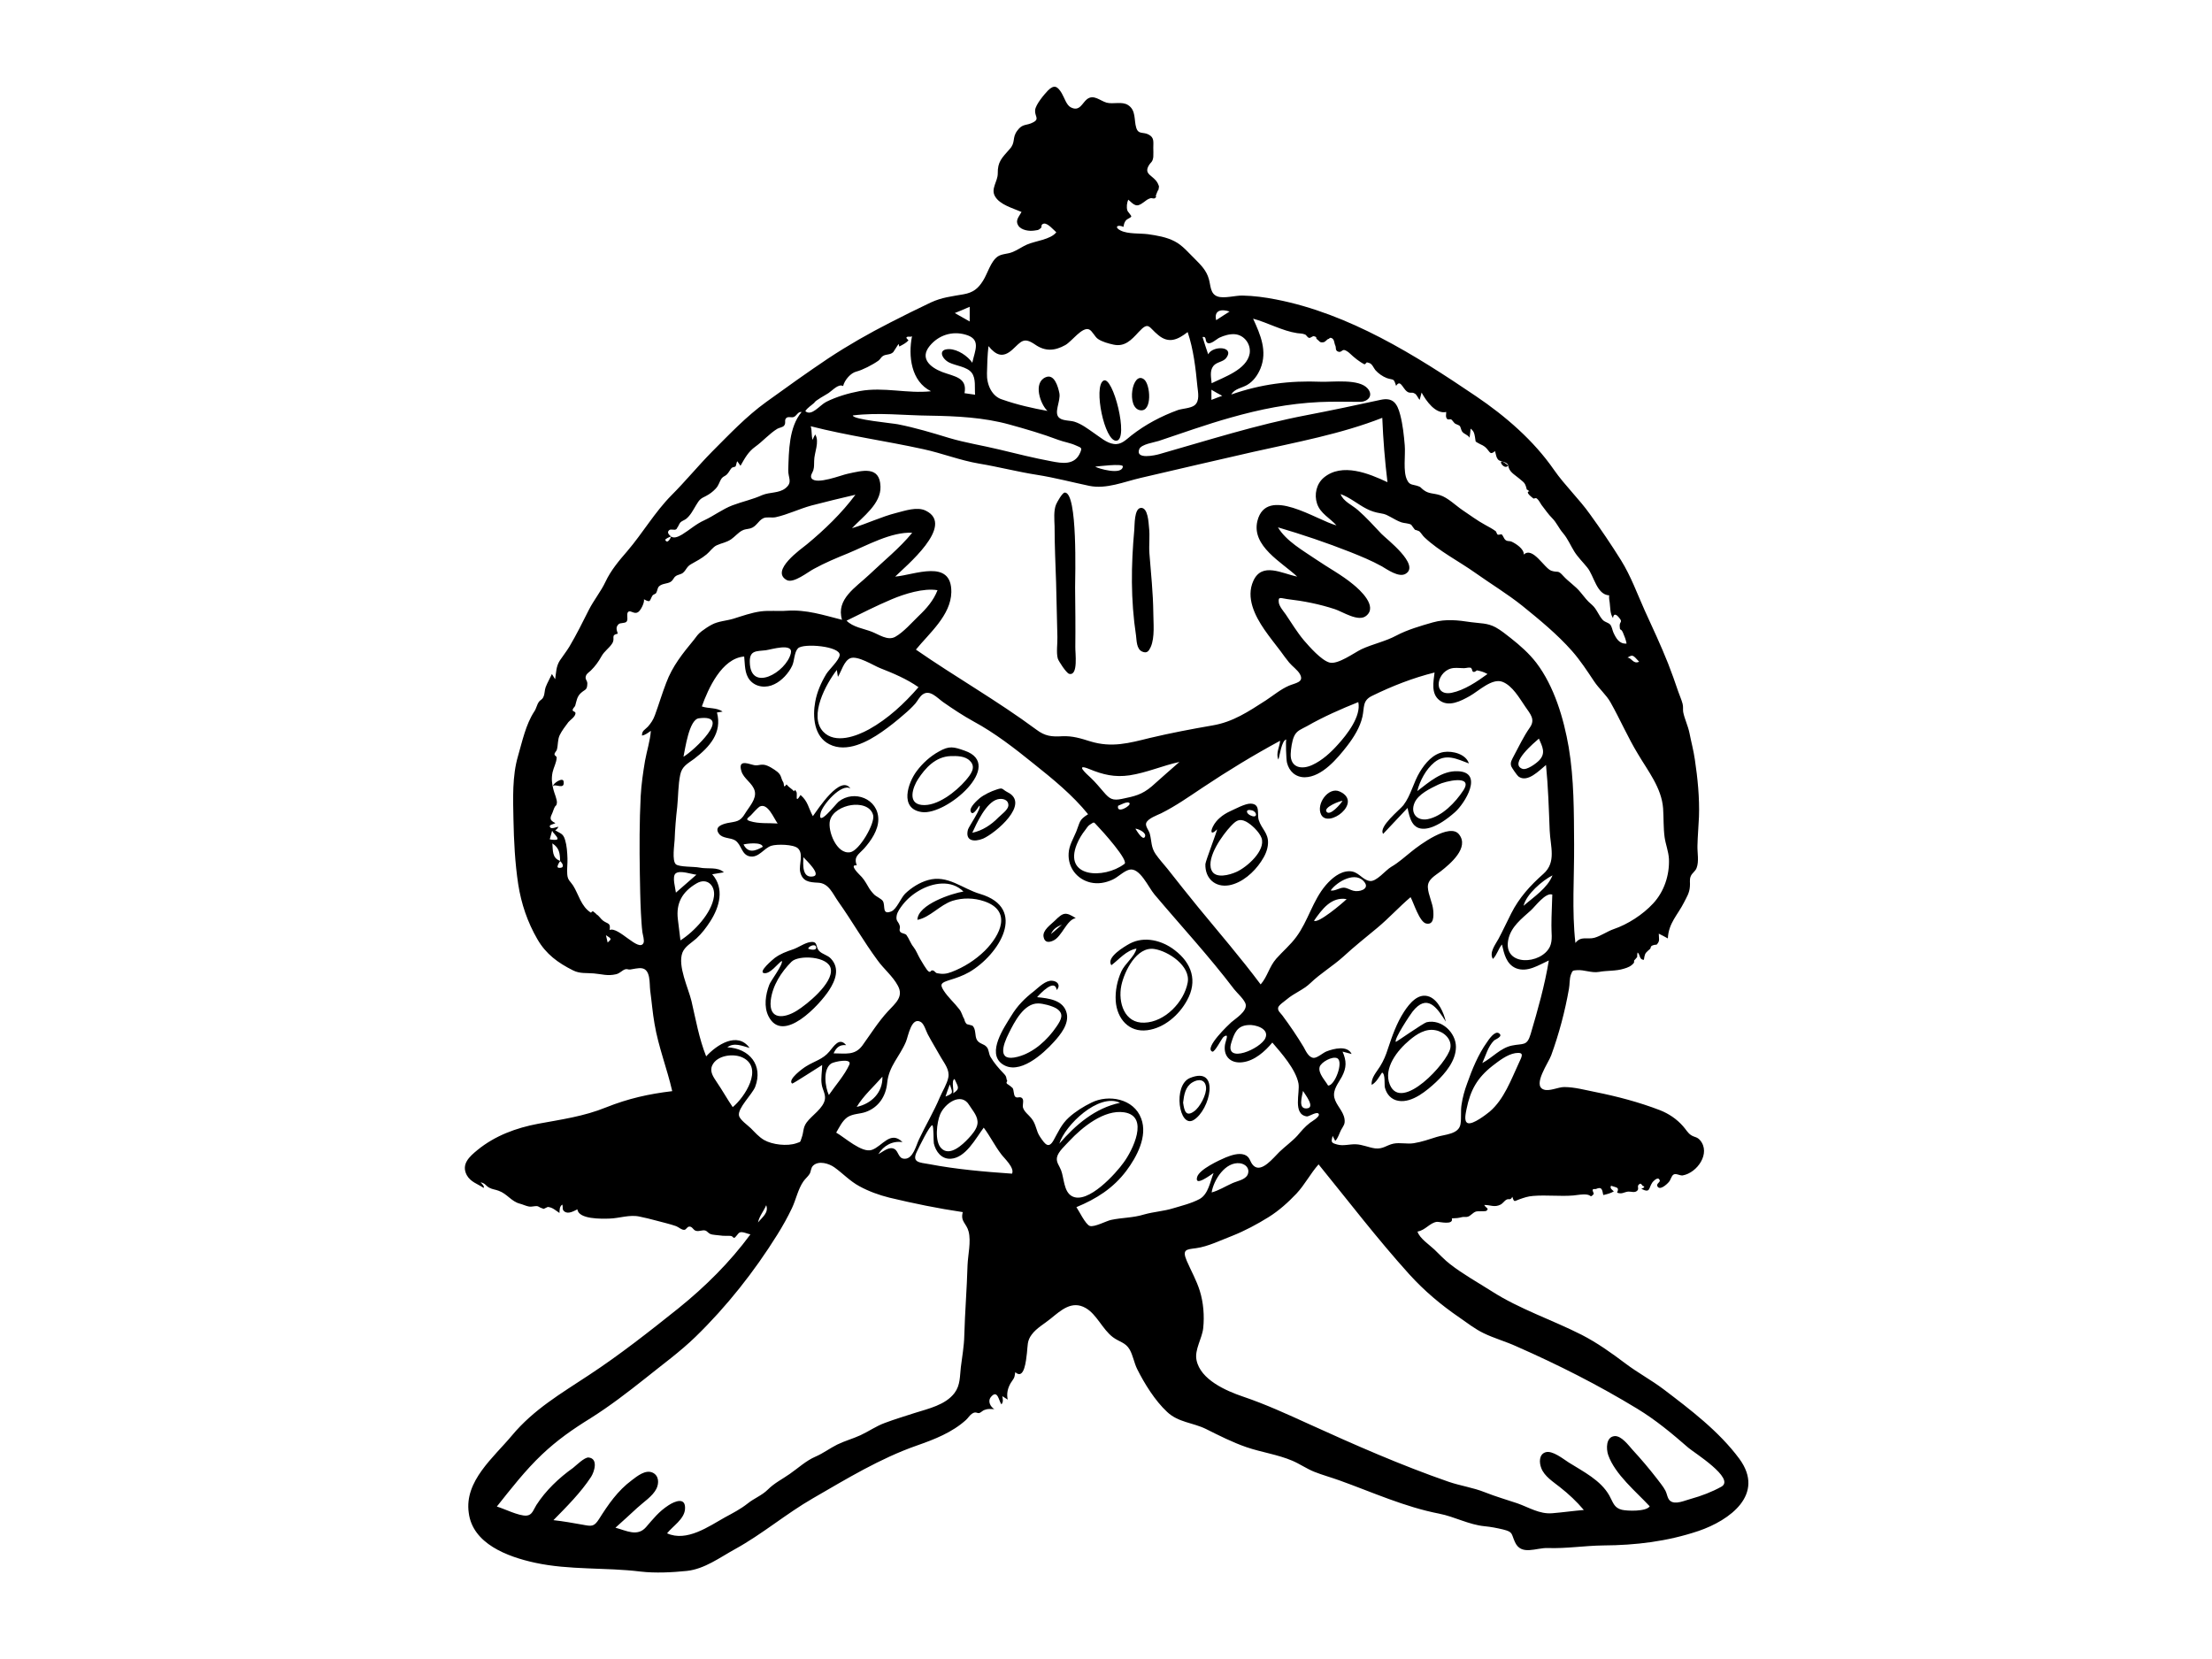<?xml version="1.0" encoding="utf-8"?>
<!-- Generator: Adobe Illustrator 24.0.2, SVG Export Plug-In . SVG Version: 6.00 Build 0)  -->
<svg version="1.1" id="Layer_1" xmlns="http://www.w3.org/2000/svg" xmlns:xlink="http://www.w3.org/1999/xlink" x="0px" y="0px"
	 viewBox="0 0 1024 768" style="enable-background:new 0 0 1024 768;" xml:space="preserve">
<style type="text/css">
	.st0{display:none;fill-rule:evenodd;clip-rule:evenodd;fill:#FF6161;}
	.st1{fill-rule:evenodd;clip-rule:evenodd;}
</style>
<g id="react-group-59">
	<g id="react-group-60">
		<path id="react-path-63" class="st0" d="M372.1,194.5c-0.7,11.5-1.4,23.1-2.1,34.6c4.5-1.3,33.4-9.8,31.6-1.2
			c-1.3,6.2-9.4,12.9-13.5,17.2c-3.8,4-7.7,7.8-11.7,11.6c7.4-2.8,14.8-5.5,22.3-8c5.7-1.9,11.4-3.7,17.2-5.2c2.2-0.5,8-2.7,10-1.2
			c5.4,3.9-23.7,32.3-27.7,36.3c5.6-2.6,11.4-5,17.3-7c4.2-1.5,17.3-7.1,21.1-2.3c4,5.1-5.9,17-8.7,20.7
			c-3.9,5.4-8.2,10.5-12.7,15.4c18.7,16.8,40.6,31.7,63.9,41c17.1,6.8,33.9,8.5,52,4.8c18.6-3.8,36.3-11.2,53.3-19.6
			c9.9-4.9,19.7-10.3,29.1-16.3c-3.8-4.7-7.6-9.5-11.2-14.3c-5.2-6.9-11.6-14.5-14.5-22.8c-2.9-8.1,8-6.5,13.2-6.1
			c7.5,0.6,15.1,2,22.4,3.6c-5.2-3.6-10.4-7.4-15.4-11.3c-6.6-5.1-15.3-10.8-19.6-18.1c-3.8-6.4,4.5-4.8,8.3-4
			c9.1,2,18,5.4,26.7,8.8c6.4,2.4,12.7,5,19,7.7c-3.9-3.4-7.7-6.9-11.3-10.6c-4.9-4.9-11.4-11-13.6-17.8
			c-4.4-13.9,25.4-3.4,30.5-1.3c-0.9-14.4-1.9-28.7-2.8-43.1c-39.5,10.5-79,21-118.6,31.6c-4.3,1.1-9.6,3.6-14.1,3.7
			c-4,0.1-8.9-1.7-12.8-2.4l-71.5-13.7C409.5,201.6,390.8,198,372.1,194.5"/>
		<g id="react-group-61" transform="translate(215, 39.623)">
			<path id="react-path-64" class="st1" d="M581.9,648.6c-4.3,2.4-9.3,4.3-14,5.6c-2.8,0.7-7.4,3-9.8,0.9c-1.2-1-1.4-3.3-2.1-4.6
				c-1.1-2.1-2.7-3.9-4.1-5.8c-3.5-4.5-7.2-8.9-11.1-13.1c-1.8-2-5.2-6.7-8.4-6.4c-4,0.4-3.9,5.9-2.9,8.8c3.2,9,12.9,16.9,19.2,23.7
				c-1.6,2.5-10.4,2.2-12.9,1.6c-3.7-0.9-4.1-3.6-5.8-6.6c-4-7.1-12.1-11.1-18.8-15.3c-2.4-1.5-7.6-5.8-10.8-4.7
				c-3,1-2.9,4.8-1.9,7.3c1.4,3.8,5.6,6.4,8.6,8.8c4.1,3.2,7.8,6.7,11.1,10.6c-4.9,0.4-9.7,1.1-14.6,1.5c-5.9,0.5-10.8-2.7-16.2-4.6
				c-5-1.7-10-3.1-15-5.1c-5.5-2.2-11.4-3-16.9-4.9c-21.9-7.6-43.5-17.1-64.6-26.7c-10.1-4.6-19.9-9.1-30.5-12.7
				c-7.7-2.6-19.7-7.8-21.5-16.9c-1-4.8,2.6-10,3.1-14.8c0.6-5.7,0.1-11.9-1.6-17.3c-1.5-4.8-4-9.2-6-13.8c-2.3-5.4-0.2-5.3,4.3-5.9
				c5.4-0.7,11.7-3.8,16.7-5.7c5.8-2.3,11.6-5.4,16.9-8.7c4.8-3,9-6.8,12.9-10.9c3.9-4.2,6.4-9.2,10.2-13.5
				c13.9,17.1,27.2,34.5,42,50.9c7,7.7,14.6,14.1,23.2,20c3.6,2.5,7.2,5.3,11.1,7.2c4.9,2.4,10.4,3.9,15.4,6.2
				c19.3,8.5,37.7,17.8,55.8,28.8c8.7,5.3,16,11.4,23.7,18.1C569,632.7,588.5,644.8,581.9,648.6 M355.3,508.2
				c-3.1,1.4-6.1,3.3-9.4,4.2c0.9-5.7,6.3-14.4,13.2-13.5c2.6,0.4,4.6,2.4,3.5,5.2C361.5,506.6,357.6,507.1,355.3,508.2
				 M138.1,352.4c-3.5,2-6.8,3.1-8.9-1.1C130.7,350.9,137.7,350,138.1,352.4 M132.2,340.5c-2.7-0.8-0.5-1.7,0.4-2.7
				c0.7-0.8,3.2-3.5,4-4c3.8-2,6.6,5.4,8.4,7.8C140.8,341.3,136.3,341.8,132.2,340.5 M161.4,366.1c-5.2,0.9-4.6-5.6-4.5-8.9
				C158.1,358.5,165.5,365.4,161.4,366.1 M178.6,354.9c-6.3,1.1-10.5-9.9-9.4-14.6c1-4.2,5.9-6.6,9.8-7.2c3.8-0.6,9,0.2,10.2,4.6
				C190.2,341.5,182.8,354.2,178.6,354.9 M328.2,519.7c-4.5,1.4-9,1.6-13.6,2.9c-5.2,1.6-10,1.4-15.2,2.5c-2.1,0.4-7.8,3.5-9.9,2.8
				c-2-0.7-5-7-6.2-8.7c9.2-3.8,17-8.7,23.1-16.8c4.8-6.4,10-16,6.9-24.2c-3.4-9.3-15.2-11.3-23-7.4c-3.7,1.8-7.4,4.1-10.5,6.9
				c-3.5,3.2-4.9,6.7-7.1,10.6c-2.3,4-3.9,1.8-6.2-1.6c-2-2.9-1.7-5.8-4.1-8.7c-1.2-1.5-3.2-2.9-3.8-4.8c-0.4-1.2,0.5-3.3-0.3-4.3
				c-1.1-1.3-2.4,0.2-3.4-0.9c-0.7-0.9-0.5-2.8-1.1-3.9c-0.6-0.6-1.3-1.1-2-1.6c-0.9-0.4-1.1-1-0.5-1.7c-0.7-1.3,0-1.8-1.6-3.4
				c-2.4-2.5-4.5-4.9-6.2-7.8c-0.8-1.4-0.7-3.4-1.7-4.5c-1.3-1.6-3.5-1.4-4.6-3.4c-1-1.8-0.3-4.9-2-6.5c-0.9-0.3-1.8-0.5-2.6-0.7
				c-0.7-0.6-1-1.4-1.2-2.3c-0.9-1.4-1.1-3.1-2.3-4.6c-2.2-2.9-5.2-5.5-7.2-8.6c-2.1-3.2-1-3.7,2.6-4.9c3.3-1,6.2-2,9.2-3.7
				c13.9-8.1,27.2-29.6,5-36.2c-8.2-2.4-15-9-24.1-6.4c-3.9,1.1-7.7,3.5-10.6,6.3c-2,2-3.9,7.2-6.4,8.2c-4.5,1.8-2.6-2.7-3.9-4.8
				c-0.6-1-3.1-2.1-4-3c-1.1-1.1-2.1-2.4-2.8-3.7c-1.4-2.4-2.2-3.8-4.2-5.7c-0.7-0.7-4.5-4.6-1.1-4.1c-1.4-4.1,0.6-4.8,3.4-7.8
				c3.2-3.6,6.6-8.5,6.6-13.5c0-9.6-11.3-13.9-18.4-8.2c-1.4,1.2-10,12.3-8.3,5.2c0.9-3.8,9.7-13.9,13.8-11.3
				c-4.6-6.6-15,9.5-17.4,12.8c-2.1-3.8-2.2-6.8-5.7-9.8c-2.8,4.5-1.3-0.4-1.9-1.4c-1.3-2.2-0.6,0.3-1.3-0.5c-0.9-1-2.3-1.7-3.3-3
				c-1.6,2.2-1-0.2-1.5-1c-1.2-1.9-0.7-3.1-2.7-4.8c-1.5-1.2-4.4-3.1-6.3-3.3c-2.3-0.2-2.9,0.7-5.2,0c-2.9-0.8-6.7-2.1-5.2,2.9
				c1,3.6,5.3,5.6,6.2,9.3c0.9,3.7-2.7,7.4-4.5,10.4c-2.3,3.9-4.1,3.6-8.2,4.4c-2.6,0.6-6.1,1.8-3.9,4.9c1.6,2.3,5.4,1.8,7.5,3.1
				c3,1.9,2.9,6.6,6.7,7.4c4.2,0.9,6.6-3.8,10.1-4.9c2.5-0.8,10.3-0.7,12.3,1.2c2.7,2.6,0.4,7.5,1,10.7c1,4.7,4.2,5,8.3,5.2
				c5,0.2,6.7,5,9.4,8.8c6.3,8.9,11.7,18.4,18.2,27.2c2.8,3.9,7,7.3,9.3,11.6c2.9,5.2-1.1,8.2-4.6,12c-4.5,4.9-7.9,10.4-11.8,15.8
				c-3.5,4.7-7.8,3.6-13.3,3.6c1.2-2.6,2.7-4.1,5.8-3.8c-3.2-3.9-5.7,0.6-7.8,3c-3,3.6-6.9,4.4-10.7,6.8c-1.4,0.8-8.8,6.2-6.5,8
				c0.3,0.2,12.5-7.8,13.9-8.6c0,3-0.7,6.1-0.2,9c0.3,2.2,1.8,4.4,1.5,6.7c-0.6,4.3-6.1,7.6-8.5,10.9c-1.8,2.5-1.3,4.5-2.3,7.1
				c-0.8,2.4-0.4,1.7-2.4,2.5c-4.2,1.5-11.2,0.7-15-1.5c-2.4-1.4-4.2-3.5-6.1-5.4c-1.4-1.4-5.1-3.9-5.5-5.9
				c-0.7-3.4,6.1-9.8,7.5-13.3c3.8-10-2.7-17.8-12.9-18.3c3.1-2.4,7-0.6,10.3,0.3c-5.6-7.8-15.3-1.4-20.1,3.9
				c-3.3-8.3-4.8-17-6.8-25.6c-1.4-5.9-6.5-16.3-4.2-22.4c1.1-2.9,4.3-4.6,6.5-6.6c2.5-2.3,4.6-5.1,6.4-7.9
				c4.3-6.7,6.7-15.2,0.9-21.8c1.8-0.3,3.6-0.6,5.4-0.9c-2.9-2.7-7.5-1.4-11.3-2.2c-2.4-0.5-9.3-0.2-10.9-1.5
				c-1.9-1.6-0.7-9.1-0.6-11.3c0.2-5.2,0.6-10.2,1.2-15.3c0.5-4.9,0.4-10.1,1.4-14.9c0.8-3.9,3.4-5.1,6.4-7.3
				c7.2-5.5,13.1-12.1,10.6-21.5c0.9-0.1,1.7-0.3,2.6-0.4c-2.8-2-6.5-1.3-9.6-2.4c2.9-8.1,9.2-22.3,19.6-23.1
				c0.4,3.6,0.1,7.9,2.6,10.9c2.8,3.4,7.7,3.8,11.4,1.9c3.4-1.6,6.6-5.1,8.2-8.5c1.1-2.3,0.9-6.2,2.7-8.1c2.5-2.5,19.8-1,19.3,3.2
				c-0.3,2.4-4.9,6.6-6.2,8.7c-2.4,4-4.3,8.3-5.1,12.8c-1.3,6.9-0.6,16.1,6.5,19.7c8,4.1,17.7-1.1,24.3-5.7
				c3.6-2.5,7.1-5.3,10.4-8.2c1.8-1.5,3.5-3.1,5.1-4.9c1.1-1.3,2.1-3.4,3.5-4.3c3.3-2.3,6.6,1.6,9.4,3.6c4.6,3.2,9.1,6.2,14,8.9
				c10,5.4,19.1,12.5,27.9,19.6c8.9,7.1,18,14.5,25.2,23.4c-4.3,2.7-3.6,3.4-5.5,8.1c-1.4,3.4-3.3,6.3-3.5,10
				c-0.4,6.5,3.8,12,10.1,13.5c3.5,0.8,6.9,0.2,10.2-1.3c2.5-1.1,5.1-3.9,7.7-4.6c4.9-1.3,8.9,8.1,11.7,11.4
				c12.3,14.6,25.3,28.6,36.9,43.9c1.3,1.7,5.1,5,5.4,7.2c0.4,3.2-4.6,6.3-6.7,8.1c-1.1,1-12.7,11.9-8.8,13.6
				c1.1,0.5,4.4-6.2,5.2-6.8c3.1-2.2,0.7,2.1,0.6,4.2c-0.5,5.3,3.2,8.2,8.3,7.5c5.5-0.7,10.3-5,13.7-9.1
				c4.2,4.9,10.8,12.3,12.1,18.9c0.8,4.2-2.8,14.4,3.9,15.3c1,0.1,4.8-2.6,5.5-1.1c0.6,1.3-3.5,3.6-4,4c-2.5,1.9-4,3.8-6,6.1
				c-2.4,2.6-5.6,4.9-8.2,7.4c-2.8,2.7-8.3,9.9-12,6.4c-1.9-1.8-1.4-4.1-4.3-5.1c-2.7-0.9-6.1,0.3-8.6,1.3c-2.8,1.2-12.1,5.4-13.2,9
				c-1.4,4.9,6.3-1,7.6-1.8c-1.6,4-2.4,9.7-6.4,12C336.5,517.5,331.8,518.6,328.2,519.7 M275.4,489.8c2.6-8.5,18.2-23.6,28.1-18.9
				C292,473.3,282.9,481.1,275.4,489.8 M281.2,514.1c-3.8-2.1-3.6-8.4-5-12c-0.8-2.1-2.3-3.6-1.9-5.9c0.5-2.7,4-5.7,5.8-7.7
				c5.8-6.2,16-14.6,25.3-13.2c11.9,1.8,3.8,17.8-0.2,23.2C301.9,503.2,288.6,518.2,281.2,514.1 M253.5,503.7
				c-12.9-0.9-25.7-2-38.3-4.4c-4.5-0.8-8.3-0.7-5.7-5.9c0.8-1.7,6-12.4,7.1-12.1c0.7,0.2,0.5,7.5,0.7,8.4c0.9,3.8,3.5,7.3,7.8,7.1
				c7-0.4,11.6-9.5,15.3-14.4c3,4,5.1,8.4,8.1,12.3C249.9,496.6,254.8,501,253.5,503.7 M178.2,453.2c-2.2,4.9-6.5,9.7-9.5,14.1
				c-1.7-3.6-2.9-11.9,1.1-14.6C171.3,451.8,179.5,450.1,178.2,453.2 M222.7,468c0.6-1.9,1.3-3.8,2-5.6
				C226,466.3,226.6,466.4,222.7,468 M233.7,472c1.6,2.6,4.2,5.2,3.8,8.6c-0.3,2.5-2.6,5.1-4.2,6.8c-2.7,2.9-8.6,8.5-12.5,4.6
				c-3.3-3.2-2.1-12.1-0.6-15.7C222.3,471.2,230,465.7,233.7,472 M226.1,466.6c0.9-0.4-1-6.1,0.8-6.7
				C228.4,463.4,229.8,464.3,226.1,466.6 M201.5,388.9c-0.6-2.1-1.9-2-1.4-4.7c0.3-1.7,1.7-3.6,2.7-4.9c2.1-2.7,4.8-5,7.8-6.7
				c6.2-3.6,14.8-5.1,20.4,0.5c-5.2,0.8-21.2,6-21.3,13.1c5.8-1.1,10.4-6.9,16.2-8.8c4.8-1.5,10-1.4,14.7,0.2
				c13,4.4,7.6,15.6,0.3,22.9c-4.4,4.3-9.6,7.6-15.3,9.8c-2.6,1-4.3,1.1-6.9,0.6c-0.5-0.1-1.1-1-1.6-1.2c-1.5-0.5-1,1.1-2.2,0.4
				c-1-0.6-3.3-4.8-4-5.9c-1.1-1.9-1.7-3.7-3-5.4c-1.4-1.7-2.1-4-3.3-5.6c-0.6-0.7-2.3-0.7-2.8-1.4
				C201,390.9,201.9,390.1,201.5,388.9 M181.6,472.8c3-5.1,8-9.5,11.9-14C193.7,466.2,188.4,471.3,181.6,472.8 M185.6,475.2
				c6.1-2.1,9.5-7.3,10.1-13.5c0.8-7.9,5.7-12,8.7-19.1c1.1-2.7,2.5-11.7,6.9-9.1c1.5,0.9,2.4,4.2,3.2,5.7c1.9,3.6,4.1,7.1,6.1,10.7
				c1.7,2.9,4.1,5.8,3.4,9.3c-0.6,3-2.7,6.3-3.9,9.1c-2.8,6.7-6.6,13-9.7,19.6c-1.3,2.7-2.7,9-6.6,8.9c-3,0-2.7-3.3-4.7-4.5
				c-2.5-1.4-5.4,1.3-7.5,2.4c2.4-4,6.6-6.3,11.2-5.6c-5.6-5.6-9.4,2-14.2,3.6c-4.6,1.6-12.7-5.9-16.5-8c1.5-2.5,2.8-5.5,5.3-7.2
				C180,475.9,182.9,476.1,185.6,475.2 M135.9,526.3c0.7-3.2,2.6-5.1,3.8-8C141,521.8,137.8,523.9,135.9,526.3 M232.9,546.1
				c-0.3,10.8-1.2,21.7-1.5,32.5c-0.1,5-1,9.8-1.6,14.7c-0.5,4.2-0.2,8.3-2.9,11.9c-4.2,5.6-12.2,7.3-18.5,9.3
				c-4.6,1.5-9.3,2.9-13.8,4.6c-4.1,1.5-7.4,3.9-11.3,5.7c-3.5,1.6-7.2,2.6-10.7,4.3c-3.6,1.8-6.4,4-10.1,5.6c-4.4,1.9-8,5.3-11.9,8
				c-3.4,2.4-7.1,4.2-10.1,7.2c-2.8,2.8-6.3,4-9.4,6.5c-3.3,2.6-6.8,4.4-10.5,6.4c-7.5,4.2-17.7,11.5-26.8,7.4
				c2.6-3.3,7.9-6.5,8.3-11.1c0.5-5.9-4.7-3.8-7.6-1.9c-4.5,2.9-7.1,6.3-10.5,10.2c-4,4.5-9.1,1.5-14.1,0.2c3.4-3,6.7-6.1,10.1-9.2
				c2.8-2.6,7.2-5.4,8.9-8.9c1.2-2.5,1.2-6-1.8-7.4c-3.3-1.5-7.1,1.6-9.6,3.5c-6.6,4.9-10.9,11.2-15.2,18c-2.3,3.6-3.4,3.4-7.6,2.6
				c-4.5-0.8-9-1.6-13.5-2.1c6-6.1,12.7-12.8,17.4-20c1.5-2.3,3.5-8.5-1.1-9c-1.9-0.2-5.8,3.7-7.2,4.8c-6.5,4.6-12.7,10.5-17,17.2
				c-1.4,2.2-1.9,4.7-4.6,4.9c-3.6,0.2-10.3-3.2-13.7-4.2c6.6-8.3,13.2-16.8,20.9-24.1C43,627,50,622.1,58.4,616.9
				c8.9-5.6,17.2-12,25.4-18.5c7.8-6.3,16-12.2,23.2-19.2c14.4-14,27.2-30.2,37.8-47.2c2.5-4,4.8-8.1,6.8-12.3
				c1.9-4,2.8-8.8,5.3-12.4c0.9-1.3,2.1-2.2,2.9-3.5c0.7-1.2,0.5-2.7,1.6-3.8c2.6-2.5,7.4-1,9.9,0.8c3.9,2.8,7.1,6.3,11.5,8.7
				c4.4,2.4,9.1,4.1,13.9,5.3c11.3,2.7,22.5,5,34,6.7c-1.2,4.4,1.7,5.1,2.7,9C234.6,535.2,233.1,541.2,232.9,546.1 M124.2,472.9
				c-2.6-3.8-4.8-7.8-7.4-11.6c-1.5-2.3-3.4-4.8-2.1-7.7c2.2-4.8,10-5.7,14.2-3.6C138.6,454.8,129.7,468.4,124.2,472.9 M98.8,385.9
				c-0.9-7.4,2-12.7,8.7-16.6c4.8-2.8,8.7,1,8,6.1c-1,7.7-9.2,16.3-15.5,20.3C99.6,392.5,99.2,389.2,98.8,385.9 M97.8,364.7
				c2-1.6,7.3,0.4,9.6,0.6c-3.2,2.8-6.3,5.5-9.5,8.3C97.7,371.6,96,366.1,97.8,364.7 M108.5,292.9c16-2.1-2.4,15.1-7.1,17.8
				C102.2,307,104,293.5,108.5,292.9 M151.1,262.8c-2.1,8.8-18.8,18.4-19,4c-0.1-5.4,3-4.9,7.4-5.4
				C141.9,261.1,152.3,257.8,151.1,262.8 M93.4,276.5c-1.9,4.9-3.4,10-5.2,14.9c-0.8,2.2-1.8,3.7-3.3,5.4c-1.3,1.4-2.8,1.8-2.7,4.1
				c1.6-0.3,2.8-1.3,4.1-2.2c-0.3,4.5-1.9,9.4-2.7,13.9c-0.9,5.4-1.7,10.8-2,16.3c-0.6,11.9-0.6,23.8-0.4,35.8
				c0.1,6.1,0.2,12.2,0.5,18.2c0.2,3,0.3,6.1,0.7,9.1c0.2,1.2,1,3.8,0.5,4.9c-2.1,4.5-11.6-7.8-15.7-6c0.6-3.4-0.8-2.7-3-4.3
				c-1.1-0.8-1.8-2.2-3-2.9c-0.3-0.4-0.7-0.7-1.1-1c-0.5-0.6-1-0.6-1.5,0.2c-4.6-2.8-5.8-8.7-8.3-12.6c-1.3-2-2.5-2.4-2.7-5.2
				c-0.2-2.5,0.2-5,0.1-7.4c-0.1-2.8-0.3-5.9-1.1-8.5c-0.9-3.1-2.2-2.9-4.6-4.5c0.7-0.3,1.2-0.9,1.5-1.6c-0.8,0.1-3.1,1.1-3.7,0.4
				c-1.2-1.4,1.6-1.5,2.3-2.1c-3-1.4-2.4-2.5-1.3-4.9c0.3-0.7,0.6-1.8,0.9-2.3c0.6-1.3,0.9-0.5,1.1-2.1c0.2-1.5-1.2-4.5-1.6-6.2
				c-0.7-2.7-1-5.1-0.4-8c0.5-2.3,1.8-4.4,1.9-6.8c0-0.7-1-0.9-1-1.5c0-0.9,0.9-1.4,1.1-2.2c0.6-2.2,0.3-4.6,1.3-6.7
				c0.9-1.9,2.7-4.3,4-6c0.9-1.1,3.1-2.4,3.3-4c0.2-1-1.4-0.9-1.3-1.6c0.1-1,1-1.4,1.2-2.1c0.6-2.1,0.8-4.1,2.5-5.7
				c2.1-2,3-1.2,3.1-4.5c0-1.6-1.3-1.9-0.6-3.7c0.4-1,1.5-1.6,2.2-2.3c2.1-2.1,3.5-4,5-6.7c1.3-2.3,3.5-3.7,4.8-5.7
				c1.8-2.6-0.9-3.9,2.7-4.7c-0.5-1.6-1.1-2.9,0.3-4.3c0.8-0.9,3-0.3,3.8-1.3c0.9-1.2-0.4-3.9,0.9-4.6c1.1-0.6,2.6,1.3,4.3,0.3
				c1.3-0.7,3.2-4.6,2.8-6c3.3,1.8,2.5,0.6,4-1.8c0.4-0.5,1.4-0.6,1.7-1.2c0.6-1.1,0.5-2.2,1.3-3c1.5-1.4,3.8-1.1,5.4-2.1
				c1.3-0.9,1.2-1.8,2.3-2.6c0.9-0.7,2.4-0.8,3.3-1.5c1.7-1.4,1.7-2.9,3.9-4.1c2.5-1.4,4.8-2.6,7.1-4.5c1.5-1.2,2.9-3.4,4.7-4.2
				c2.4-1.1,4.3-1.2,6.7-2.8c1.7-1.2,3.3-3.1,5-4c1.3-0.7,2.2-0.6,3.8-1c2.9-0.8,3.6-3.5,6-4.7c1.6-0.8,4-0.1,5.8-0.5
				c5.5-1.2,11-3.9,16.5-5.4c6.8-1.8,13.6-3.4,20.4-5c-6.3,8.5-14.3,16.2-22.4,22.9c-2.7,2.2-17.2,12.3-9.4,16.6
				c3.2,1.7,10-3.9,12.6-5.2c5.1-2.8,10.4-5,15.8-7.2c8.7-3.6,20-10,29.7-9.5c-5.9,7.2-13.2,13-19.9,19.4
				c-6.2,5.9-15.5,11.3-12.6,20.9c-8.7-2.2-16.5-4.8-25.5-4.2c-4,0.3-8.1-0.2-12.1,0.3c-4.4,0.6-8.5,2.1-12.7,3.4
				c-3.3,1-7,1.1-10.1,2.8c-1.5,0.8-3.3,2-4.6,3c-1.8,1.4-2.2,2.2-3.6,4C101.1,262.8,96.3,268.7,93.4,276.5 M66.3,396.7
				c-0.3-1.1-0.5-2.1-0.8-3.4C68.2,395,68.2,395,66.3,396.7 M45.4,361.7c-0.3,0.5-1.8,0.6-2.2,0.2c-0.5-0.5,0.8-2.5,1.1-2.9
				C44.8,359.4,46,360.8,45.4,361.7 M39.5,348.9c0.4-1.3,0.7-2.7,1.1-4c0.4,1.2,2.5,2.6,2.5,3.8C43.1,349.5,39.9,349.1,39.5,348.9
				 M40.7,350.8c3.2,2.1,3.5,4.5,3.6,8.1C40.5,357.6,41,354,40.7,350.8 M95.7,208.7c-0.3,0.9-1.7,3.6-2.7,1.7
				C92.8,209.8,95.1,208.9,95.7,208.7 M94.8,205.8c0.8-0.7,2.4,0.2,3.2-0.4c0.6-0.4,0.4-0.8,0.7-1c0.1,0,0.9-1.8,1.2-2.1
				c0.6-0.7,1.9-1.1,2.7-1.7c2.1-1.7,3.2-4,4.6-6.3c1.6-2.7,2.1-3.1,4.6-4.3c1.7-0.9,3.1-1.9,4.5-3.4c1.6-1.7,1.5-2.9,2.8-4.8
				c0.7-0.9,1.6-1,2.4-1.8c0.9-0.9,1.4-2.1,2.2-3c0.4-0.4,1.5-0.4,1.8-0.7c0.3-0.4,0.5-2.1,0.8-2.4c0.5,0.7,1,1.4,1.5,2.1
				c2-3.5,3.5-6.4,6.8-8.8c3.5-2.5,6.6-6.1,10.2-8.3c0.8-0.5,2.5-0.7,3.1-1.4c1.1-1.2,0.1-2.3,0.9-3.4c0.9-1.2,2.6-0.2,3.7-0.7
				c1.4-0.6,1.8-2.5,3.6-2.3c-5.9,7-5.9,18-6.2,26.8c-0.1,3.8,2.2,5.7-1.3,8.5c-3,2.4-7.2,1.7-10.8,3.2c-4.4,2-9.2,3-13.7,4.7
				c-4.7,1.8-8.5,4.8-13,6.9c-4,1.8-6.7,4.4-10.3,6.6c-1.4,0.8-3.5,2-5.1,1C94.8,208,93.5,206.9,94.8,205.8 M162,146.8
				c0.3-1,5.3-3.6,6.6-4.5c1.9-1.3,4.6-4.4,6.7-3.2c0.7-2.9,3.6-6.1,6.1-6.7c2.8-0.7,7.5-3.1,10.3-5.1c0.8-0.6,1.1-1.5,2-2.1
				c1.6-1,3.3-0.4,4.8-1.8c0.2-0.2,2.4-3.8,2.5-3.8c0.1,0.4,0.2,0.8,0.3,1.2c1.7-0.9,3.1-1.6,4.2-2.8c0.2-0.3-1.3-1-0.8-1.5
				c0.6-0.6,1.9,0.1,2.5-0.5c-1.8,9.1-0.5,20.9,8.8,25.5c-11,1.2-21.8-2.1-32.9-0.1c-5.3,1-10.8,2.6-15.6,5c-3,1.5-6.8,6.9-9.7,4.3
				C158.8,149.1,160.6,148.1,162,146.8 M215.4,120.5c4.1-5,10.4-7,16.6-5.2c7.4,2.1,4.3,7.3,3.1,13c-2.1-3.1-6.7-6.2-10.6-6.3
				c-5.6-0.1-3.5,4.5-0.1,6.2c3,1.5,8.2,1.9,10.4,4.7c2.1,2.7,1.3,7,1.6,10.2c-1.6-0.2-3.3-0.5-4.9-0.7c1.4-7.3-4.7-7.7-10.3-9.8
				C215.5,130.4,210.7,126.2,215.4,120.5 M233.9,102.4v6.8c-2.3-1.3-4.6-2.6-6.9-3.9C229.3,104.4,231.6,103.4,233.9,102.4
				 M252.3,156.9c7.6,2.1,15.2,4.3,22.6,7.1c2.7,1,5.6,1.4,8.2,2.6c2.5,1.1,2.9,1,2,3.2c-2.5,6.1-8.4,5.1-13.5,4.1
				c-8.1-1.5-16-3.5-23.9-5.4c-7.8-1.9-15.7-3.1-23.4-5.4c-7.9-2.4-15.5-4.7-23.6-6.3c-2.4-0.5-21-2.2-20.9-4.1
				c11.8-1.5,23.9,0,35.7,0.1C227.7,153,240.4,153.6,252.3,156.9 M241.9,133.2c0.1-4.2,0.2-8.4,0.7-12.6c3.5,4.3,6.7,5.6,11.1,1.6
				c4.2-3.9,5.2-5.9,10.5-2.3c4.6,3.2,9,3,14,0.2c3-1.7,7.8-8.6,11-7.2c1.5,0.7,2.6,3.4,4.1,4.4c1.9,1.3,4.8,2.1,7.1,2.6
				c5.3,1.2,8.4-2.2,11.7-5.8c4.8-5.2,4.6-2.2,9.1,1.4c4.9,4.1,9.1,2.1,13.6-1.4c2.7,8,3.7,16.7,4.5,25.1c0.3,2.8,1.2,6.8-1.3,8.8
				c-1.8,1.4-5.6,1.5-7.7,2.2c-7.7,2.8-15.1,6.7-21.6,11.8c-2.5,2-4.7,4.4-8.1,3.9c-3.3-0.4-6.4-3.2-9.1-5c-2.9-2-5.7-4.2-9.1-5.3
				c-2-0.6-5.1-0.4-6.8-1.6c-3.2-2.2,0.6-7.9-0.2-11.7c-0.6-2.9-2.3-9-6.3-7.3c-6,2.5-2.5,12.5,0.8,15.6c-6.7-1.2-14.2-2.9-20.7-5.2
				C244.1,144,241.7,138.3,241.9,133.2 M354.7,153.7c13.8-3.9,26.7-6.5,41.1-7.2c6.4-0.3,12.5-0.1,18.8-0.1c3.6,0,6.4-2.9,3.5-6.2
				c-4-4.6-16.2-2.9-21.6-3.1c-14.5-0.6-27.8,1.1-41.5,5.9c1.5-2.7,4.9-3,7.3-4.4c2.9-1.7,4.9-4.5,6.2-7.6c3.3-8.1,0-15.7-3.4-23.1
				c6.7,1.8,13.6,5.7,20.4,6.7c1.4,0.2,2.3,0.1,3.6,0.6c0.8,0.3,1,1.4,2,1.6c0.5,0.1,1.6-0.9,2.1-0.8c2.1,0.6,0.4,0.7,1.7,1.6
				c1,0.7,0.9,1.5,2.8,1.2c0.8-0.1,1.7-1.4,2.2-1.5c0.6,0,0.4-0.7,1.3-0.5c1.6,0.4,1.4,2.4,1.9,3.4c0.6,1.1-0.2,2.5,1.5,3
				c1.3,0.4,1.6-0.9,2.7-0.8c0.7,0.1,2,1,2.6,1.6c1.9,1.8,4.4,3.9,6.9,5.1c-0.2-0.2,1.2-0.8,0.8-1c-0.2-0.1,1.3,0.3,1.2,0.3
				c1.4,0.3,2.2,2.5,2.9,3.3c1.3,1.5,3.4,3,5.3,3.7c3.2,1.1,3.1-0.2,4.3,3.6c2.3-3.6,3.2,2.4,6,3.1c1.5,0.3,1.3-0.3,2.7,0.5
				c0.9,0.5,1.5,2.2,2.2,2.9c0.3-1.1,0.6-2.3,0.9-3.4c2.1,3.9,6.5,10.1,11.4,9c0,1.1-0.4,2.3,0.4,3.2c0.6,0.6,1.5-0.1,2,0.3
				c0.4,0.3,1.3,1.6,1.6,1.8c0.6,0.4,1.7,0.7,2.2,1.1c0.5,0.4,0.7,2.1,1.2,2.7c0.9,1.2,2.6,1.4,3.4,2.8c0.2-1.4,0.4-2.8,0.5-4.2
				c1.5,1.2,1.7,2.1,2,3.8c0.5,2.5-0.2,1.9,1.5,2.9c1.7,1,2.5,0.9,4.1,2.7c1.5,1.7,1.5,2.8,3.7,1c0.4,1.3,0.5,3.1,1.6,4.1
				c0.8,0.8,4.2,0.8,4.5,2.6c-6.3-5.3-2.2,2.8,0,0c0.5,3,2.6,3.9,5.1,6c2.3,2,2.7,1.8,3.5,5.1c0-0.1,1.2,0.7,1.2,0.8
				c-2.2,0.3,1.2,2.8,1.8,3.3c0.4,0.3,1-0.5,1.7,0.1c0.8,0.6,1.5,2,2.1,2.9c1.8,2.3,3.1,4.3,5,6.2c2,2,3,4.6,5,6.9
				c2.2,2.6,3.4,5.6,5.2,8.5c1.7,2.7,4,4.9,6,7.4c3.2,3.9,4.3,12.6,10.2,12.9c-0.3,0.4,0.1,3.1,0.2,3.5c0.3,2.4,0.1,4.8,1.5,7
				c0.3-2.5,1.7-1.6,2.8-0.2c1.9,2.2,0.2,1.7,0.3,3.9c0.1,2.7,0.4,0.6,1.5,3c0.8,1.9,1.3,3.1,1.7,5.1c-3.4,0.3-4.9-2.5-6.1-5.1
				c-0.5-1.1-0.7-2.9-1.6-3.8c-1-0.9-2.3-1-3.3-2c-1.9-2-2.8-5.1-5-7c-2.6-2.2-3.1-3.2-5.3-5.8c-2.3-2.9-5.6-4.9-8.1-7.7
				c-2.5-2.8-2.3-1.3-5.4-2.3c-3.3-1.1-8.6-11.4-12.8-7.5c0.2-2.6-3.7-5.1-5.7-6c-0.9-0.4-1.8,0-2.7-0.7c-0.9-0.7-1-1.9-1.9-2.7
				c0,0-1.4,0.3-1.7,0.2c-0.6-0.3-0.6-1.4-1.1-1.7c-1.4-1-3.2-2-4.7-2.8c-3.7-2-7-4.5-10.6-6.9c-3.1-2.1-6.8-5.8-10.4-6.9
				c-3.1-1-5.1-0.5-7.6-2.4c-1.4-1-1-1.4-3.2-2c-2.1-0.6-3.3-0.3-4.4-2.6c-2-3.9-0.7-11.6-1.1-16.1c-0.4-4.7-0.9-9.5-2.1-14.1
				c-1.4-5.4-3.4-8.2-9.2-6.9c-11.5,2.5-22.8,4.9-34.3,7.1c-23,4.4-45.5,11.6-68,18c-1.7,0.5-11.3,2.7-9.3-2.3
				c0.9-2.3,6.9-3.1,9-3.8C332.2,160.9,343.3,156.9,354.7,153.7 M350.8,143.6c-1.7,0.6-3.4,1.3-5,1.9v-4.7
				C347.4,141.8,349.1,142.7,350.8,143.6 M343.8,119c1.5,1.2,4.4-1.7,5.7-2.3c2.1-1,4.8-1.8,7.2-1.6c4.4,0.4,7.5,4.7,6.8,9
				c-1.4,7.4-11.8,10.8-17.6,13.7c-0.2-2.6-1-5.7,0.8-8c1.6-2,4.7-1.8,6.1-3.9c3.7-5.2-6.3-5.7-8.5-1.5c-0.9-2.7-1.8-5.3-2.6-8
				C343.7,116,342.7,118.1,343.8,119 M354.2,104.6c-2.1,1.3-4.2,2.7-6.2,4C346.9,104,350.4,103.3,354.2,104.6 M543.8,266.7
				c-2.7,1.3-3.4-1.8-5.4-1.9C540.8,263.4,540.8,263.4,543.8,266.7 M554.9,334.6c0.3,4.5,0.1,9,0.7,13.4c0.5,3.4,1.8,6.5,2,10
				c0.3,7.5-2.2,15.1-7.3,20.6c-4.8,5.2-11.8,9.7-18.3,11.9c-2.9,1-6,3.2-8.9,4c-3.2,0.9-6.2-1-8.8,2.4c-1.7-14.9-0.5-30.6-0.6-45.6
				c-0.1-15.1,0-30.1-2.5-45c-2.3-13.3-6.7-28.2-15-39.1c-3.4-4.4-7.5-8-11.8-11.4c-2.3-1.8-4.5-3.6-7-5c-3.9-2.1-7.2-1.8-11.4-2.4
				c-6-0.9-11.6-1.6-17.7,0.1c-5.6,1.6-11.8,3.4-16.9,6.1c-5,2.7-10.9,3.9-16.1,6.3c-3.5,1.7-10.9,7.2-14.8,6.2
				c-3.8-1-9.4-7.4-11.9-10.3c-3.1-3.7-5.7-8-8.4-12c-1-1.4-2.9-3.6-3.2-5.4c-0.4-3.1,0.8-2.1,3.8-1.7c7.7,0.9,14.9,2.3,22.2,4.7
				c3.6,1.2,10.8,6,14.4,3.1c5.6-4.4-2.9-12.1-6-14.6c-5.3-4.4-11.4-7.6-17.1-11.5c-6-4.1-13.9-8.5-17.7-14.9
				c11.2,3.3,22.5,7.1,33.4,11.4c5,2,9.9,4,14.6,6.6c2.6,1.5,8,5.4,11.1,3.5c6.9-4.1-8.9-16.1-11.2-18.5c-3.6-3.8-7-7.6-10.9-11
				c-2.6-2.3-6.8-4-8-7.4c4.4,1.6,7.9,4.7,12,6.8c2.1,1.1,4.1,1.7,6.5,2.1c2.5,0.4,2.8,0.8,4.8,1.8c1.5,0.8,3.1,1.8,4.9,2.4
				c1.2,0.4,3.4,0.4,4.5,1.1c0.6,0.8,1.1,1.6,1.7,2.3c0.7,0.2,1.3,0.4,2,0.7c1,0.9,1.5,2,2.5,2.9c6.8,6.4,15.9,11,23.5,16.4
				c7.2,5.1,14.8,9.7,21.7,15.2c7.9,6.4,16.2,13.2,23,20.9c3.8,4.3,7,9.2,10.2,14c2.3,3.5,5.7,6.3,7.7,9.9c4.4,7.8,8,16.2,12.7,23.9
				C547.9,317.3,554.2,325.1,554.9,334.6 M490.3,379.7c1.3-5.4,8.7-11.7,13.4-14.1C501.4,371.5,495,375.6,490.3,379.7 M502.5,398.6
				c-4,8.4-21.7,9.3-19.3-3.1c1.2-6.1,6.2-9.8,10.5-13.7c2-1.8,6.8-8.4,9.9-7.3c-0.1,4.7-0.4,9.4-0.4,14.2
				C503.1,391.8,503.9,395.6,502.5,398.6 M497.4,302.3c1.6,3.7,3.3,6.7,0.2,10c-1.4,1.5-5.8,4.7-7.8,4
				C483.3,314,495.6,303.9,497.4,302.3 M458.2,269.6c1.6-0.1,3.1,0.1,4.6,0.1c1.5-0.1,1.7-0.4,3.1-0.2c0.2,0.2,0.3,0.4,0.5,0.7
				c0.2,1.5,1,1.6,2.3,0.5c1.9,0.4,3.1,0.7,4.9,1.7c-4.8,3.5-10.7,7.5-16.6,8.7C447.6,282.9,450.2,270.1,458.2,269.6 M315,347.8
				c-1,1.9-3.8-2.9-4.4-3.8C311.8,344,316,345.8,315,347.8 M390.1,296.5c7.3-4.2,15.9-8,23.7-11.1c1.4,6.6-5.3,15.1-9.4,19.6
				c-3.3,3.7-7.3,7.4-11.9,9.5c-4.9,2.3-10.2,1.3-10-5.1c0.1-2.3,0.6-6.1,1.6-8.2C385.3,298.5,387.6,297.9,390.1,296.5 M292,176.4
				c1.1-0.1,12.8-1.6,12.8-0.1C304.5,180.6,293.1,177.2,292,176.4 M209,261.1c6.2-7.6,16.2-15.9,16.4-26.6c0.2-15.7-17.2-7.9-26-7.2
				c4.6-4.6,28-23.7,14.2-30.5c-4-2-9.6,0-13.6,1c-7.1,1.8-13.6,5-20.6,7.1c5-5.3,13.5-11.3,13.2-19.3c-0.3-9.7-8.3-7.4-15.2-5.9
				c-2.7,0.5-14.5,5.3-16.7,2.1c-0.8-1.2,0.5-2.7,0.8-3.7c0.5-1.8,0.3-2.5,0.4-4.4c0-3.8,2.6-8.7,0.5-12.2c-0.5,0.8-0.9,1.6-1.2,2.5
				c-0.7-2.1-0.2-4.2-0.9-6.3c17.2,4.4,34.8,6.8,52.1,10.6c8.8,1.9,17,5.2,25.9,6.7c9,1.5,17.8,3.8,26.8,5.2
				c8.2,1.3,16.1,3.4,24.2,5.1c7.9,1.6,16-1.9,23.8-3.7c17.3-4,34.6-8.1,51.9-12c20-4.5,40.8-8.3,59.9-15.8
				c0.4,10,1.2,19.9,2.4,29.8c-8.5-4-21-9.2-29.5-2.1c-3.4,2.9-4.5,7.8-3.1,12c1.5,4.6,6,6.7,9,10.1c-9.1-2.3-32.4-18.7-36.6-2.1
				c-2.9,11.7,11.4,19.2,18.4,25.8c-7-1.4-16.3-6.9-20.3,2c-3.5,7.7,0.7,16.1,5.1,22.5c2.4,3.5,5,6.7,7.5,10c1.3,1.8,2.6,3.6,4,5.3
				c1.4,1.7,4,3.5,5,5.4c2,3.7-2,4-5.1,5.3c-3.9,1.7-7.2,4.5-10.7,6.8c-8.1,5.2-15.2,10-24.7,11.6c-9.8,1.7-19.3,3.5-29,5.8
				c-9.7,2.4-17.6,4.6-27.5,1.6c-4.5-1.4-8.2-2.6-13-2.4c-5,0.3-8,0-12.1-3.1C246.6,284.7,227.3,273.8,209,261.1 M176.9,247.7
				c6.9-3.4,13.8-6.9,20.9-9.9c5.9-2.5,14.8-5.3,21.2-4.2c-1.8,4.7-5.1,8.5-8.7,11.9c-3.1,3-7.1,7.6-10.9,9.7
				c-3.5,1.9-7.5-1.1-10.9-2.4C184.9,251.4,179.8,250.7,176.9,247.7 M178.6,265.1c3.4-1.4,10.8,3.4,13.9,4.6
				c6.1,2.4,12.3,5,17.7,8.8c-6.6,7.6-14.1,14.6-22.9,19.5c-5.8,3.2-15.7,6.9-21.2,1.1c-6.9-7.3,1.4-22.3,6.3-28.6
				c0.2,1.1,0.3,2.2,0.5,3.2C174.5,271.2,175.7,266.3,178.6,265.1 M304.4,330.2c-4.3,0.9-5.7,0.1-8.5-3.2c-1.9-2.2-3.8-4.5-5.9-6.5
				c-2.2-2-7.6-6.9-0.7-4.1c6.3,2.6,11.7,3.9,18.6,2.9c7.9-1.2,15.3-4.5,23.1-6.2c-4.3,3.7-8.5,7.5-12.8,11.3
				C313.6,328.3,310.2,329,304.4,330.2 M305.4,360.4c-9.4,7-28.2,6.3-21.9-9.2c1-2.4,2.3-4.6,3.9-6.6c0.5-0.7,1.4-2.1,2.2-2.5
				c2.1-1.3,1.5-1.4,3.5,0.7C294.8,344.5,308.2,359.3,305.4,360.4 M302.6,333.4c0.9-0.3,4.5-2.4,5.3-1.2
				C308.7,333.4,301.7,337.4,302.6,333.4 M370.8,440.9c-2.1,5-19,12.3-15.8,2.2c1.4-4.5,2.7-7.9,7.9-8.2
				C366,434.6,372.7,436.5,370.8,440.9 M401,372.6c2.8-4,11.9-9.5,15.9-3.5c1.9,2.9-2.7,4.4-5.5,3.6c-1.5-0.4-2.7-1.3-4.3-1.4
				C405,371.3,403,373,401,372.6 M408.4,376.6c-1.9,1.9-13.3,11.5-15.1,10C397,381.3,401.3,375.4,408.4,376.6 M389.8,473.5
				c-4,0.2-2-5.7-1.6-8.1C389.2,467.1,394.2,473.3,389.8,473.5 M399.8,462.9c-1.3-2.3-4.7-5.7-3.9-8.6c0.6-2.2,6-5.2,8.2-4
				C407.1,452,402.8,463.2,399.8,462.9 M493.6,439c-1.7,5.8-3.4,4.3-8.7,5.4c-5.3,1.1-9,5.6-13.7,8.1c1.6-3.4,2.6-7.6,5.4-10.4
				c0.6-0.6,4.5-1.9,2.3-3.4c-1.9-1.3-4.7,2.9-5.5,4.1c-4.1,5.7-6.9,12.6-9.2,19.1c-1.2,3.2-2.1,6.5-2.6,9.8c-0.5,3,0,6.1-0.5,9.1
				c-0.8,4.7-7.2,4.7-11,5.9c-3.5,1.1-6.9,2.3-10.6,2.9c-3.1,0.5-6.4-0.4-9.4,0.2c-3.3,0.7-4.8,2.6-8.5,2.2c-3-0.4-5.9-1.8-9-1.9
				c-2.9-0.1-5.8,0.9-8.6,0.1c-2.9-0.8-2.8-1.1-2.1-4c0.4,0.8,0.8,1.5,1.2,2.3c1.2-0.9,2-3.7,2.7-5c1.1-2,2-2.7,1.6-5.2
				c-0.6-3.7-3.9-6.3-4.7-9.8c-0.8-3.7,1.9-6.7,3.5-9.7c2.2-4.2,2.2-7.3,0.3-11.6c1.4,0.4,2.8,0.7,4.2,1.1
				c-1.9-4.1-8.3-2.5-11.6-1.2c-1.6,0.6-4.2,3-5.9,3c-2.4-0.1-3.7-3.2-4.7-5c-3-5-6.4-10-9.9-14.7c-1-1.3-2.2-2.1-1.9-3.6
				c0.3-1.2,3.1-3,4-3.8c3.4-2.9,7.7-4.4,10.9-7.5c4.8-4.6,10.3-7.8,15.3-12.3c5.1-4.7,10.4-8.9,15.7-13.3
				c5.4-4.5,10.1-9.7,15.4-14.2c1.4,2.5,4.1,11.5,7.2,12.2c3.6,0.8,3.5-3.4,3.3-6c-0.3-3.6-2.3-7.2-2.5-10.7c-0.2-3.7,3.3-5.4,6-7.5
				c4.2-3.3,13.4-10.9,8.4-17.1c-4.3-5.4-18.2,4.9-22,8c-3.3,2.6-5.8,5-9.4,7.1c-2.6,1.5-6.9,7.1-10,6.5c-3.6-0.6-5.1-4.6-9.5-4.5
				c-4.3,0.1-8,3.3-10.7,6.4c-6.1,7.1-8.2,16.6-13.7,24c-2.7,3.7-6.3,6.7-9.3,10.1c-3.3,3.8-4,8.2-7.2,11.9
				c-9.2-12.3-19.2-23.9-28.9-35.7c-4.8-5.9-9.6-11.9-14.3-17.9c-1.8-2.2-3.8-4.4-5.4-6.7c-2.2-3.2-1.8-5.8-2.7-9.4
				c-0.4-1.6-2.2-3.5-1.7-5c0.7-2.1,5.2-3.7,6.9-4.5c6.8-3.4,12.9-7.7,19.2-11.9c11.7-7.8,23.5-15,35.9-21.7
				c-0.2,2.9-2.1,5.8-0.8,8.7c0.6-1.6,1.5-9,3.7-9.3c-0.4,0.1-0.1,9.4,0.3,10.8c1,4,4,6.7,8.2,6.7c8-0.1,15.2-8.8,19.7-14.6
				c3-3.9,5.9-8.5,7-13.4c1-4.4-0.1-7.5,4.5-9.7c9.4-4.6,18.9-8.3,28.9-10.8c-0.5,4.3-1.7,9.7,2.2,12.8c4.3,3.4,10,0.4,14.1-1.9
				c4.1-2.3,10.3-8.4,15.1-6.6c4.7,1.8,7.9,7.6,10.6,11.5c2.3,3.4,4.8,5.9,2.1,9.7c-3,4.3-4.9,8.5-7.4,13.1c-0.9,1.8-1.8,3-1.2,4.8
				c0.2,0.6,2.6,4.1,3.3,4.7c4.2,3.2,9.8-2.9,12.8-5.3c1,10.1,1.3,20.1,1.7,30.3c0.3,7.4,3.2,14.7-2.9,20.1
				c-6.1,5.4-11.2,11-14.9,18.3c-2,3.9-3.8,7.9-5.9,11.8c-1.4,2.6-4.4,6.3-2.6,9.3c1.9-1.8,2.5-4.7,4.2-6.7c1,4.3,2,9.1,6.5,11
				c5.3,2.1,10.5-1.5,15.2-3.6C500.1,416.6,496.9,427.8,493.6,439 M488.2,452.3c-3.6,7.7-6.9,17-13.6,22.7
				c-1.5,1.2-7.7,6.1-10.1,5.3c-2-0.7-0.9-4.8-0.6-6.5c1.8-8.8,4.9-14.4,12-20c3-2.3,6.8-5.3,10.6-5.9
				C490.8,447.3,489.6,449.3,488.2,452.3 M590.2,635.7c-9.4-12.7-22.6-22.7-35.1-32.2c-5.7-4.3-11.9-7.6-17.6-11.9
				c-6.5-4.9-13.1-9.6-20.3-13.3c-13.8-7-28.8-11.9-41.7-20.2c-6.3-4-13.3-7.9-19.2-12.5c-2.6-2-4.9-4.5-7.3-6.8
				c-2.2-2.1-6.9-5.2-7.8-8.3c3.7-0.6,5.7-4.1,9-4.5c1.1-0.1,7.8,1.7,6.9-1.6c2.4-0.1,2.7-0.1,4.8-0.6c0.8-0.2,1.9,0.1,2.7-0.2
				c1.3-0.5,2.2-1.8,3.5-2.3c0.9-0.4,4.4,0,5-0.4c1.4-1.2-0.1-1.1-1-2.7c2.8-0.1,4.7,1.3,7.6-0.2c0.9-0.5,1.6-1.5,2.4-2.1
				c1.5-1,2,0.5,3-1.5c0.9,2.8,0.9,2,3.2,1.2c2.3-0.8,3.9-1.4,6.5-1.6c6.2-0.5,12.4,0.3,18.5-0.2c2.2-0.2,4.2-0.7,6.4-0.4
				c2,0.3,1.4,1.6,3-0.2c0.4-0.4-0.8-1.6-0.3-2.2c0.3-0.3,1.1-0.1,1.4-0.2c2.9-1.3,2.9,0.5,3.4,2.8c1.7-0.4,3.4-0.8,4.9-1.7
				c-0.7-0.7-2-1.4-1.3-2.6c2.4,0.9,4,0.5,2.8,3.2c2.4,0.8,2.9-0.2,5.1-0.5c1.3-0.1,3.1,0.7,4.2-0.4c1.2-1.1-0.7-2.4,1.5-3.3
				c0.4,0.2,0.8,0.6,1,1c1.2,0.4,1,0.8-0.6,1.4c4.3,2.2,3.3-0.3,5.1-2.9c0.4-0.6,2.3-2.5,3.1-1.6c1.3,1.4-1.3,1.8-0.8,3.2
				c1,2.4,4.4-0.7,5.4-1.9c0.8-0.9,1.1-2.6,2-3.3c1.2-0.9,2.9,0.5,4.4,0.3c6.7-1.2,13.1-10.3,8-16.3c-1.4-1.6-2.5-1.3-4.1-2.3
				c-1.6-1-2.5-2.8-3.8-4.2c-2.9-3.3-6.6-5.8-10.7-7.4c-9.6-3.7-19.9-6.4-29.9-8.4c-4.6-0.9-9.6-2.3-14.4-2.3c-2.8,0-7,2.2-9.6,1.1
				c-5.1-2,2.4-12.4,3.6-15.8c3.6-9.9,6.4-20.4,8.2-30.7c0.4-2,0.2-4.7,0.9-6.6c0.8-2.2,1-1.9,2.8-2.1c3.2-0.3,6.8,1.4,10.2,0.8
				c3.7-0.7,7.8-0.3,11.6-1.5c1.7-0.5,3.3-1.1,4.5-2.6c0.4-0.5,0-0.9,0.2-1.2c0.1-0.1,1.4-1.5,1.4-1.6c0-0.7,0-1.4,0.2-2.1
				c1.3,1.1,0.7,3.4,2.9,3.4c0.4-2.4,0.4-2.9,2-4.3c-0.1,0.1,1.2-1,1-0.9c0.1-0.4,0.2-0.8,0.5-1.2c0.7-0.4,1.5-0.6,2.4-0.6
				c1.7-1.8,1-2.7,1-5.1c1.4,0.7,2.8,1.4,4.2,2.2c0.3-7.1,4.6-10.9,7.5-16.7c1.2-2.4,2.5-4.3,2.7-7.3c0.2-1.7-0.3-3.2,0.4-4.8
				c0.6-1.5,2.1-2.2,2.7-3.8c1.2-3.1,0.3-7.1,0.4-10.3c0.1-4.5,0.5-8.9,0.7-13.4c0.3-8.8-0.6-17.8-1.9-26.5
				c-0.6-4.2-1.7-8.2-2.5-12.3c-0.7-3.4-2.3-6.6-2.9-9.7c-0.2-1.3,0.1-2.5-0.3-3.9c-0.5-1.9-1.4-3.8-2-5.6c-1.5-4.4-3-8.7-4.7-13
				c-3.3-8.3-7.1-16.4-10.8-24.5c-3.5-7.8-6.4-15.9-11-23.3c-4.5-7.2-9.3-14.3-14.3-21.2c-5.1-7.2-11.7-13.4-16.7-20.6
				c-9.4-13.6-22.5-24.9-36.1-34.1c-28.2-19.1-58.7-38.2-92.6-44.8c-5.1-1-10.3-1.7-15.5-1.8c-3.2-0.1-8.6,1.5-11.6,0.4
				c-3.4-1.2-3.1-5.1-4-8.1c-1.1-3.9-3.6-6.4-6.4-9.2c-3-2.9-5.7-6.3-9.4-8.2c-3.8-2-8.2-2.7-12.3-3.3c-3.7-0.5-9.3,0-12.7-1.7
				c-3.1-1.5-1.6-3,1.3-1.7c0.2-1.3,0.4-2.1,1.2-3.1c0.4-0.5,2.3-1.2,2.4-1.7c0.1-0.5-1.6-2.1-1.8-2.8c-0.5-1.5-0.2-3.6,0.4-5
				c2.9,2.6,3.8,3.7,7,1.3c1.4-1,1.8-1.5,3.4-2c0.4-0.1,1.4,0.3,1.8,0.1c1.4-0.9,0.1-0.7,0.8-1.8c-0.2,0.3,1-2.7,1-2.1
				c0.1-1.6,0.6-1.1-0.3-3c-1.9-3.8-6.7-4-4.2-8.3c1-1.7,1.8-1.5,2.1-4c0.1-1.3,0-2.9,0-4.2c0-2.8,0.5-4.7-2.1-6.1
				c-2.5-1.4-4.8,0.1-5.8-3.2c-1.1-3.5,0-8.1-3.8-10.5c-2.8-1.8-6.8-0.3-9.9-1.1c-3.1-0.9-6-4-9.1-1.6c-2.2,1.7-3.4,6-7.6,3.7
				c-1.9-1-2.9-4.5-4.1-6.5c-1.9-3.1-3.4-4.2-6.4-1.2c-1.8,1.9-5.6,6.4-5.9,9c-0.3,2.9,2.2,4.1-0.9,5.7c-3.1,1.7-4.9,0.4-7.4,3.9
				c-2.5,3.4-0.6,5.3-3.5,8.5c-3.6,4.1-5.6,5.8-5.5,11.3c0,3.7-3.3,7-1.3,10.5c2.2,4,8.5,5.6,12.3,7.3c-1.3,2.4-3,3.9-1.5,6.3
				c1.4,2.2,5.2,2.7,7.5,2.3c1.6-0.3,1.6,0,2.9-1.1c0.8-0.7-0.3-1.6,1.4-2.1c1.8-0.4,4.7,3.1,5.8,4c-2.6,3.4-9.8,4-13.6,5.7
				c-2.3,1-4.4,2.6-6.8,3.5c-2.1,0.9-4.7,0.7-6.7,2c-3.3,2.3-4.7,7.9-6.8,11.2c-2.3,3.7-4.6,5.5-9,6.3c-5.6,1-10,1.4-15.2,3.8
				c-6.3,3-12.6,6.1-18.8,9.3c-10,5.1-19.3,10.4-28.7,16.6c-9.7,6.5-19.2,13.3-28.6,20.1c-9.3,6.7-17.1,15-25.2,23.1
				c-6.5,6.6-12.3,13.7-18.8,20.2c-7.7,7.8-13.3,17.5-20.4,25.8c-3.9,4.5-7.6,8.9-10.1,14.2c-2,4.3-5.4,8.5-7.7,13
				c-2.9,5.8-5.7,11.4-9,17c-1.4,2.3-3,4.3-4.4,6.4c-1.8,2.8-1.7,5.5-2.2,8.7c-0.5-0.8-1-1.6-1.5-2.4c-0.9,2-2.1,4-2.9,6.1
				c-0.5,1.3-0.4,3.2-1,4.4c-0.6,1.5-1.4,1.3-2.2,2.5c-0.9,1.3-1.1,3-2.1,4.4c-3.9,6-5.5,13.7-7.5,20.6c-2.7,9.2-2.3,19.8-2.1,29.3
				c0.2,10,0.7,20.1,2.2,30c1.4,9,4.3,17.6,8.9,25.5c4,6.9,9.5,10.9,16.5,14.4c3.2,1.6,6.2,1.1,9.6,1.4c3.7,0.3,6.3,1.3,10.2,0.4
				c1.9-0.4,2.8-1.8,4.3-2.3c0.9-0.3,1.4,0.2,2.3,0.1c1.3-0.2,3.9-0.8,5.3-0.6c4.3,0.5,3.6,7,4,10.3c0.7,5.1,1.1,10.3,2,15.4
				c1.8,10.7,5.8,20.7,8.2,31.2c-10.9,1.3-20.3,3.4-30.6,7.5c-10.3,4.2-20.7,5.6-31.5,7.6c-10.1,1.9-19.9,5.5-28,12.1
				c-3.8,3.1-7.7,6.6-5,11.7c1.8,3.2,5,4,7.8,5.9c0.6-0.7-1.1-2.2-1.4-2.6c2.3,0.5,2.3,1.6,4,2.5c1.5,0.8,2.7,0.8,4.3,1.4
				c4,1.4,5.9,5,9.9,6c1.2,0.3,2.9,1.1,4.1,1.3c1.5,0.3,2.7-0.4,4.2-0.1c0.8,0.5,1.7,0.9,2.7,1.2c0.6-0.3,1.3-0.6,1.9-0.9
				c2.2,0.2,3.6,1.6,5.4,2.8c0.1-1.4-0.1-2.9,1.3-3.9c0.5,1.4-0.3,2.3,1.1,3.3c1.8,1.2,4.3-0.3,5.9-1.1c0.5,4.7,11.3,4.4,14.7,4.3
				c4.7-0.1,9.5-2,14.2-0.9c2.4,0.5,5,1.1,7.5,1.8c2.9,0.8,6.5,1.6,9.3,2.6c1.1,0.4,2.5,1.8,3.8,1.7c1-0.1,1.2-1.5,2.4-1.5
				c1.3,0,1.7,1.5,2.8,1.9c1.7,0.6,3.2-0.6,4.7,0c0.6,0.2,1.3,1.2,2.1,1.5c1.1,0.5,3.3,0.5,4.5,0.7c1.7,0.3,3.3,0.1,4.8,0.2
				c1.2,0.1,1.2,0.9,1.7,0.9c0.7,0.1,1.8-2.2,2.7-2.5c1.3-0.5,3.6,0.7,4.9,0.9c-9.5,12.9-20.9,24.2-33.3,34.2
				c-13.4,10.7-27.1,21.5-41.4,30.9c-13,8.6-25.6,15.9-35.7,28c-8.5,10.2-22.1,21.1-20,35.8C3.8,675,19.8,681,32.6,683.8
				c16.1,3.5,32.7,2.1,48.9,4.1c6.9,0.8,14.6,0.4,21.5-0.3c8.2-0.9,15.2-6.2,22.3-10.1c12.7-7,23.5-16.3,36-23.5
				c15.6-9,31.1-18.5,48.3-24.5c8-2.8,16.2-6,22.6-11.8c1-0.9,1.7-2.2,2.8-2.9c1.8-1.2,2.3,0,3.4-0.3c0.8-0.3,1.6-1.2,2.3-1.4
				c1.8-0.7,2.6-0.4,4.6-0.4c-1.7-1-3.3-3.6-1.5-5.7c3.1-3.6,3.6,2.1,4.8,3.5c1-1.3,0.6-2.4,0.4-3.8c0.8,0.5,1.7,1.1,2.5,1.6
				c-0.6-2.8,0-5.3,1.4-7.7c1.4-2.2,1.7-1.9,2.1-5c4.2,3.8,5-5.5,5.4-8.9c0.4-3.3,0-5.6,2.2-8.5c2.3-3.1,5.9-5,8.8-7.4
				c4.7-3.8,9.8-8.6,16.2-4.9c5.1,2.9,7.8,9.9,12.6,13.5c2.9,2.2,5.9,2.4,7.8,5.8c1.5,2.7,2,6,3.4,8.9c3.4,6.8,8.3,14.7,13.9,19.9
				c5.2,4.9,11.9,4.9,18,7.9c6,3,12.3,6.2,18.7,8.4c7,2.4,14.5,3.4,21.3,6.3c3.5,1.5,6.6,3.7,10.1,5.1c3.8,1.5,7.8,2.6,11.7,4
				c15.3,5.5,30.2,12.3,46.2,15.4c7.1,1.4,13.7,5.1,20.9,5.8c3.1,0.3,5.6,0.8,8.6,1.5c4.7,1.2,3.7,1.8,5.5,5.8
				c2.9,6.5,9.8,2.6,15.2,2.8c8.6,0.3,17.1-1.1,25.7-1.2c15-0.1,29.5-1.8,44.1-6.7C585.7,664.2,602.3,652.2,590.2,635.7"/>
			<path id="react-path-65" class="st1" d="M416.3,129.8C416.5,130,417,130.1,416.3,129.8"/>
			<path id="react-path-66" class="st1" d="M151.4,405.6c3.3-3.3,17.2-2.6,18.2,3.3c1.2,6.6-11.2,16.6-15.8,19.4
				c-5.8,3.6-13,4.3-12-4.8C142.6,416.6,146.7,410.3,151.4,405.6 M162.8,398.8c0.4,1.8-2.7,1.2-3.6,0.8
				C158.9,398.7,162.4,396.9,162.8,398.8 M138.9,410.9c2.8,0.2,5.9-4.2,8-5.7c0.9,1.4-5.2,9.3-5.8,11.1c-1.7,4.5-2.6,10.1-0.3,14.6
				c6.7,13.1,23.8-5.6,28-12.1c3-4.6,5.1-10.2,0.8-14.7c-1.5-1.6-4-2-5.4-3.5c-1.8-2-0.4-4.6-4.1-4.1c-2.5,0.3-5.6,2.6-8.1,3.4
				c-3,1-5.7,2-8.3,3.9C143.2,404.2,135.4,410.6,138.9,410.9"/>
			<path id="react-path-67" class="st1" d="M334.8,415.3c-1.7,9-10.6,18.2-20,18.5c-9.3,0.4-12.3-9.4-10.7-17.2
				c1.4-6.6,7.1-18.2,15.3-16.9C325.9,400.7,336.3,407.6,334.8,415.3 M328.9,400.3c-5.9-4.6-14.1-6.7-20.9-3.1
				c-2.2,1.2-11.2,6.4-8.5,10c3.7-2.8,6.8-6.8,11.6-7.7c-0.8,3.7-5.4,7-7,10.6c-1.9,4.2-2.9,9-2.6,13.7c0.6,8.2,6.1,14.6,14.6,13.5
				c7.8-1,14.7-7,18.4-13.8C339.5,414.5,336.7,406.3,328.9,400.3"/>
			<path id="react-path-68" class="st1" d="M274.1,435.6c-4.2,6.2-10.6,12.1-18,14c-9.6,2.5-6.9-5.4-4-11.1
				c2.5-5,6.9-13.7,13.5-13.6c2.2,0,6.4,1.1,8.4,2.3C277.8,429.6,276.3,432.4,274.1,435.6 M265.1,422c1.5-1.7,8.2-8.9,9.1-3.3
				c1.9-2.2,0.4-4.1-2.1-4.3c-3-0.3-6.2,3-8.3,4.7c-4.4,3.4-7.8,6.8-10.7,11.6c-3.2,5.2-11.4,17-4.2,22.2c7.8,5.6,19-4.7,23.9-10.1
				c3.1-3.4,7.2-8.4,6-13.4C277.3,423.2,270.2,422.5,265.1,422"/>
			<path id="react-path-69" class="st1" d="M232,321.7c-4.3,5-13.2,12.2-20.4,11.3c-6.6-0.8-4-8.2-1.7-11.8
				c3.5-5.4,8.2-10.5,15.1-10.8c2.9-0.1,6.8-0.1,9,2.2C237.1,315.6,234.3,319,232,321.7 M231.6,307.9c-5.1-1.8-7.1-2.4-12,0.4
				c-4,2.2-7.5,5.4-10.2,9c-4.1,5.4-8.2,17.5,2.3,19C223.1,338,250.4,314.4,231.6,307.9"/>
			<path id="react-path-70" class="st1" d="M247.2,338.8c-3.3,3.4-7.4,6.1-12.1,7.1c2-4.4,6.4-14.1,11.7-15.5c2.4-0.6,5.2,0.2,5,3
				C251.6,335.3,248.5,337.5,247.2,338.8 M251.4,327.1c-2.7-1.4-1.9-2.3-5.1-1.2c-2.5,0.8-5.7,2.3-7.8,4c-1.1,0.9-4.7,4.2-4.2,5.9
				c0.8,3,3.4-1.6,4.1-2.5c1.2,1-4.9,9.7-5.3,11.1c-1.4,5.3,2.8,5.9,7,4.2C245.8,346.1,262.2,332.4,251.4,327.1"/>
			<path id="react-path-71" class="st1" d="M332.7,470.8c0.4-3.5,1-7.3,4.2-9.3c2.9-1.8,6-1.5,6.4,2.1c0.4,3.4-2.9,9.5-5.6,11.3
				C333.9,477.6,333.2,474.4,332.7,470.8 M337.5,478.9c7.7-4.5,12.6-25.3-1.6-19.5C327.8,462.7,330.8,482.8,337.5,478.9"/>
			<path id="react-path-72" class="st1" d="M271.5,392.8c1.2-2.5,2.6-3.3,5.1-4.4C274.9,389.9,273.2,391.4,271.5,392.8 M273.3,386.6
				c-1.8,1.8-5.8,4.4-5.2,7.5c0.5,2.8,2.6,2.6,4.5,1.7c4-1.8,6.2-9.7,10.4-10.4C278.4,382.5,277.3,382.6,273.3,386.6"/>
			<path id="react-path-73" class="st1" d="M273.9,230.1c0.2,8.4,0.4,16.8,0.6,25.2c0.1,2.9-0.6,7.2,0.2,10c0.4,1.2,3.9,6.6,5.2,7
				c4.4,1.2,2.8-9.8,2.9-12.5c0.1-9.1,0-18.3-0.1-27.4c0-4.7,1.3-44.2-4.8-44c-1.1,0-3.6,4.5-4,5.5c-1.2,2.8-0.8,7.1-0.7,10.1
				C273.2,212.7,273.6,221.4,273.9,230.1"/>
			<path id="react-path-74" class="st1" d="M310.9,254.6c0.3,2.3,0.2,6.2,2.8,7.4c2.3,1,3.1-0.2,4-2.1c2-4.5,1.2-11.3,1.2-15.9
				c-0.1-9.2-1.1-18.3-1.8-27.4c-0.3-4,0.3-8-0.2-12.2c-0.2-1.8-0.4-9.2-3.8-8.9c-3.1,0.3-2.8,8.1-3,10.1
				C308.6,222.1,308.4,238,310.9,254.6"/>
			<path id="react-path-75" class="st1" d="M456.4,445.6c-1.3,6.7-22.6,29.9-28,16.9c-3.2-7.7,3.7-16.1,9.1-20.6
				c3.3-2.8,7.5-5.5,12-4.6C453.4,438,457.2,441.4,456.4,445.6 M445.4,433.6c-1.5,0.4-14.1,9.2-14.2,9.1c-1.1-1.1,6.8-12.9,7.7-14
				c6.7-8.5,11.2-2.1,15.4,4.6c-0.9-4-3.4-9.8-7.5-11.5c-5.2-2.1-9.3,3.1-11.8,6.9c-3.5,5.4-5.5,11.2-7.5,17.2
				c-0.9,2.9-2,5.5-3.6,8.1c-1.6,2.6-4.3,5.4-3.9,8.6c2.2-1.2,3.4-3.7,4.8-5.7c1.6,0.6,1,5.6,1.3,6.9c0.8,3.2,3,5.7,6.4,6.2
				c6.3,1,13.1-4.8,17.3-8.7c4.4-4.2,9.2-9.9,9.2-16.3C459,438.5,452.4,432,445.4,433.6"/>
			<path id="react-path-76" class="st1" d="M462.4,326.3c-3.6,5.5-9.8,12-16.5,13.3c-4.9,0.9-8.1-2.7-6.1-7.5
				c1.7-4.1,7.3-6.7,11-8.5C453.7,322.1,467.4,318.7,462.4,326.3 M459.8,317.4c-7.3-0.3-13.2,5-18.7,9.2c1.2-4.8,4-10.1,7.9-13.3
				c5.3-4.3,10.4-1.6,16,0.5c-1.4-4.4-7.6-5.9-11.6-5.3c-5,0.8-8.6,5.1-11.1,9.2c-3,4.9-4.1,10.8-7.6,15.4
				c-1.6,2.1-11.7,10-9.4,13.3c3.8-4,7.5-8,11.3-12c1,4.7,2.1,10.1,8.1,9.6c4.8-0.4,10.3-4.5,13.8-7.6
				C463.1,332.4,472.1,317.8,459.8,317.4"/>
			<path id="react-path-77" class="st1" d="M357.4,364c-3.1,1.4-9.9,3.4-11.6-0.9c-2.4-5.9,5.3-16.4,9-20.3c2.3-2.4,3.8-3.7,7-2.1
				c2.5,1.3,6.2,4.8,7.2,7.6C371,354.1,362.3,361.8,357.4,364 M364.5,335.5c2.5,0.6,2.8,3.8-0.3,2.5
				C361.8,337.1,361.3,334.7,364.5,335.5 M367.7,340c-0.9-2.9,1-7.4-3.7-7.6c-2.6-0.1-7.4,2.6-9.7,3.6c-3.2,1.5-6.2,3.8-7.8,7
				c-1.5,3-0.4,3.8,1.9,1.3c0.3,0.2-5.3,14.6-5.4,16.1c-0.2,6.6,4.5,10.9,11,9.8c6-1.1,11.5-6,14.8-11c1.7-2.5,3.1-5.4,3.2-8.5
				C372.2,346,369,344.1,367.7,340"/>
			<path id="react-path-78" class="st1" d="M396.6,337.5c-2.5-4.9,3.4-13.1,8.6-10.7C416.2,331.8,399.9,344,396.6,337.5z
				 M406.5,331.1c-1.2,0-8.6,2.9-7.5,4.9C400.5,338.7,405.9,332.2,406.5,331.1z"/>
			<path id="react-path-79" class="st1" d="M45.9,322.1c-0.3-2.1-5,0.9-4.9,2.3C41.8,322.8,46.6,326.4,45.9,322.1"/>
			<path id="react-path-80" class="st1" d="M301.8,164.4c6-0.4-1.6-30.5-6-27.8C291.1,139.4,296.3,164.8,301.8,164.4"/>
			<path id="react-path-81" class="st1" d="M312.9,150.3c5.6,0.8,4.7-12,1.7-14.3C309.1,131.8,306.2,149.4,312.9,150.3"/>
		</g>
	</g>
</g>
</svg>
